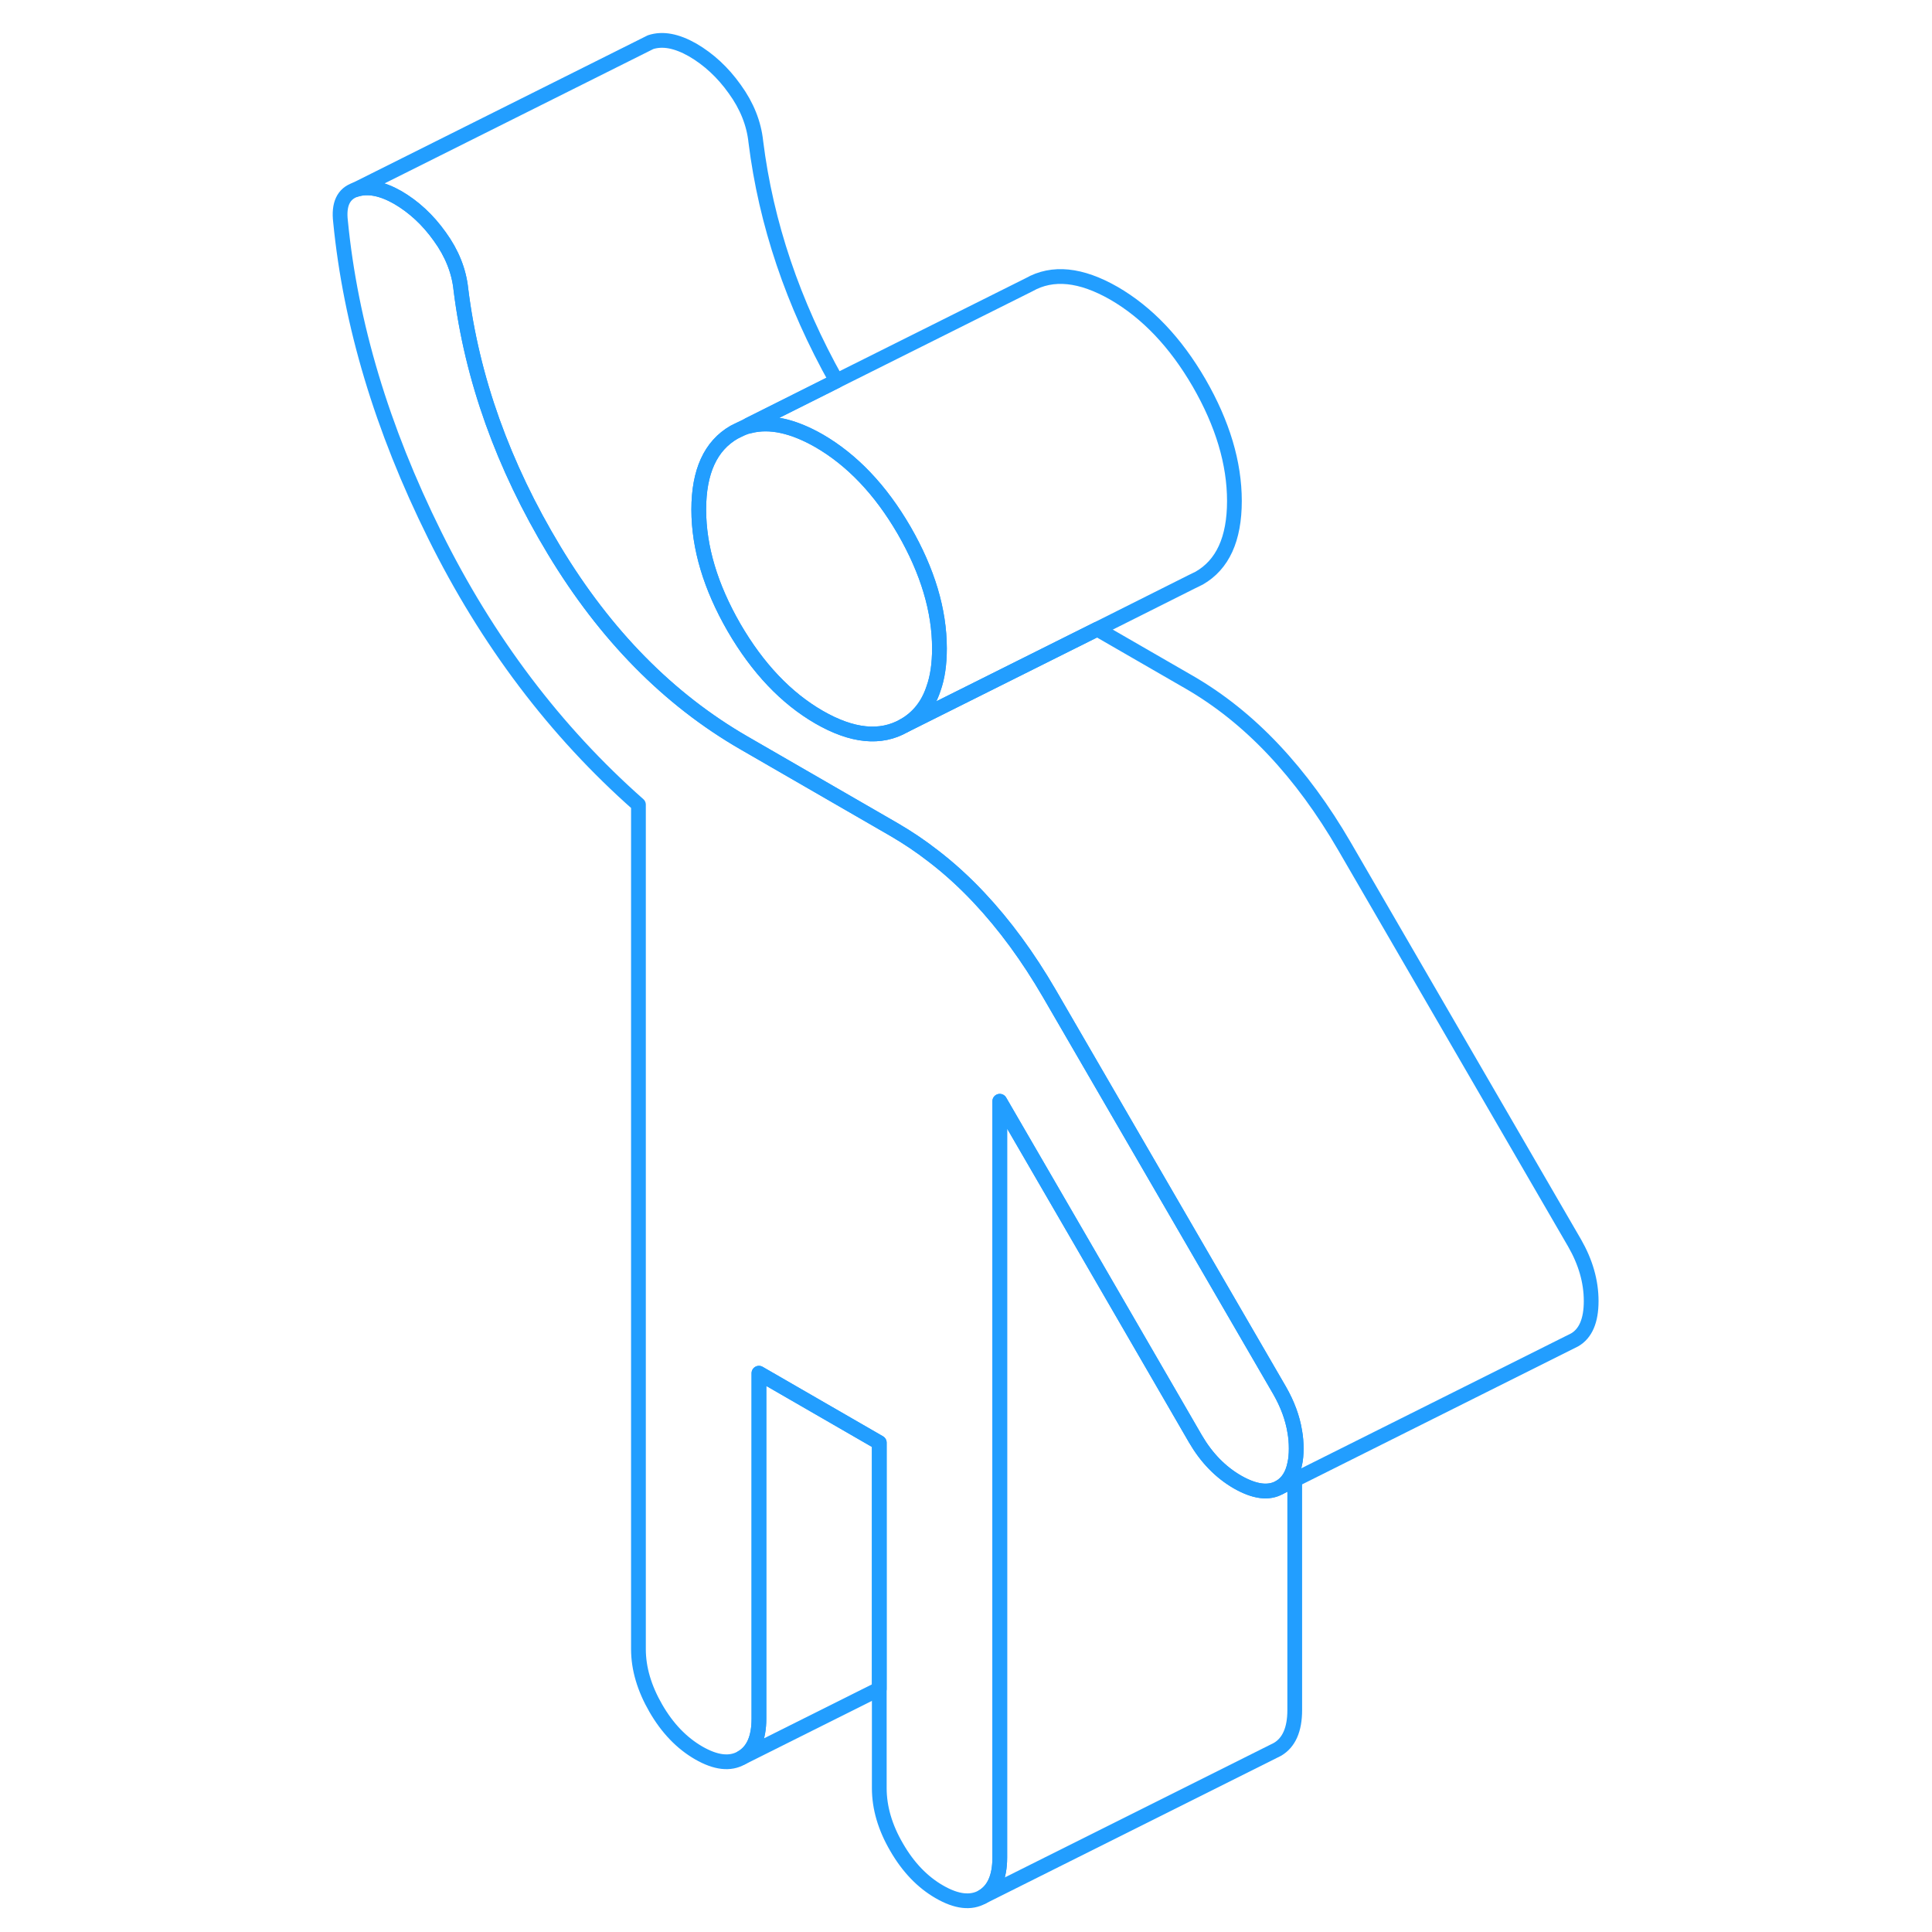 <svg width="48" height="48" viewBox="0 0 90 131" fill="none" xmlns="http://www.w3.org/2000/svg" stroke-width="1px" stroke-linecap="round" stroke-linejoin="round"><path d="M67.39 98.22C67.39 98.61 67.36 98.95 67.29 99.26C67.14 100.02 66.8 100.54 66.27 100.85C65.52 101.28 64.57 101.15 63.41 100.49C62.25 99.82 61.3 98.84 60.55 97.55L59.12 95.08L52.8 84.17L47.29 74.67V125.96C47.29 127.28 46.89 128.17 46.11 128.62C45.33 129.06 44.36 128.95 43.2 128.28C42.05 127.62 41.08 126.61 40.3 125.26C39.51 123.91 39.12 122.57 39.12 121.24V97.82L30.96 93.11V116.53C30.96 117.86 30.57 118.74 29.78 119.19C29 119.64 28.03 119.52 26.88 118.86C25.72 118.19 24.75 117.18 23.97 115.83C23.19 114.48 22.79 113.14 22.79 111.82V54.56C17.15 49.58 12.54 43.48 8.97 36.27C5.39 29.05 3.27 21.97 2.59 15.02C2.45 13.85 2.79 13.13 3.61 12.86C4.43 12.59 5.38 12.77 6.47 13.39C7.55 14.02 8.51 14.9 9.32 16.04C10.14 17.17 10.62 18.37 10.75 19.62C11.5 25.67 13.61 31.57 17.08 37.32C20.55 43.07 24.83 47.42 29.94 50.37L40.14 56.26C41.05 56.79 41.93 57.38 42.79 58.05C43.86 58.87 44.88 59.8 45.86 60.84C47.63 62.72 49.22 64.9 50.65 67.36L66.27 94.29C66.79 95.2 67.14 96.13 67.29 97.06C67.36 97.44 67.39 97.83 67.39 98.22Z" stroke="#229EFF" stroke-linejoin="round"/><path d="M67.29 100.34V115.96C67.29 117.28 66.89 118.17 66.11 118.62L65.87 118.74L46.11 128.62C46.89 128.17 47.29 127.28 47.29 125.96V74.67L52.8 84.17L59.12 95.08L60.55 97.55C61.3 98.84 62.25 99.82 63.41 100.49C64.57 101.15 65.52 101.28 66.27 100.85L67.29 100.34Z" stroke="#229EFF" stroke-linejoin="round"/><path d="M87.39 88.22C87.39 89.55 87.01 90.42 86.27 90.85L66.27 100.85C66.8 100.54 67.14 100.02 67.29 99.26C67.36 98.95 67.39 98.61 67.39 98.22C67.39 97.83 67.36 97.44 67.29 97.06C67.14 96.13 66.79 95.2 66.27 94.29L50.65 67.36C49.22 64.9 47.63 62.72 45.86 60.84C44.88 59.8 43.86 58.87 42.79 58.05C41.93 57.38 41.05 56.79 40.14 56.26L29.94 50.37C24.83 47.42 20.55 43.07 17.08 37.32C13.61 31.57 11.5 25.67 10.75 19.62C10.62 18.37 10.14 17.17 9.32 16.04C8.51 14.9 7.55 14.02 6.47 13.39C5.38 12.77 4.43 12.59 3.61 12.86L23.15 3.09L23.61 2.86C24.43 2.59 25.38 2.77 26.47 3.39C27.55 4.02 28.51 4.9 29.32 6.04C30.14 7.17 30.62 8.37 30.75 9.62C31.44 15.15 33.26 20.55 36.22 25.83L30.29 28.8L29.27 29.31C27.68 30.23 26.88 31.97 26.88 34.55C26.88 37.13 27.68 39.79 29.27 42.55C30.87 45.3 32.79 47.33 35.04 48.63C37.28 49.92 39.21 50.12 40.81 49.2L42.79 48.21L53.9 42.66L60.14 46.26C62.18 47.44 64.09 48.96 65.86 50.84C67.63 52.72 69.22 54.9 70.65 57.36L86.27 84.29C87.01 85.58 87.39 86.89 87.39 88.22Z" stroke="#229EFF" stroke-linejoin="round"/><path d="M43.2 43.97C43.2 45.02 43.07 45.94 42.79 46.71C42.42 47.83 41.75 48.66 40.81 49.2C39.21 50.12 37.28 49.92 35.04 48.63C32.79 47.33 30.87 45.3 29.27 42.55C27.68 39.79 26.88 37.12 26.88 34.55C26.88 31.98 27.68 30.23 29.27 29.31L29.53 29.18C29.79 29.05 30.06 28.95 30.34 28.88C31.7 28.53 33.27 28.88 35.04 29.89C37.28 31.19 39.21 33.21 40.81 35.97C42.4 38.73 43.2 41.4 43.2 43.97Z" stroke="#229EFF" stroke-linejoin="round"/><path d="M63.2 33.97C63.2 36.55 62.4 38.29 60.81 39.2L60.3 39.45L53.9 42.66L42.79 48.21L40.81 49.2C41.75 48.66 42.42 47.83 42.79 46.71C43.07 45.94 43.2 45.02 43.2 43.97C43.2 41.4 42.4 38.73 40.81 35.97C39.21 33.21 37.28 31.19 35.04 29.89C33.27 28.88 31.7 28.53 30.34 28.88C30.32 28.85 30.3 28.83 30.29 28.8L36.22 25.83L49.27 19.31C50.87 18.4 52.79 18.6 55.04 19.89C57.28 21.19 59.21 23.21 60.81 25.97C62.4 28.73 63.2 31.4 63.2 33.97Z" stroke="#229EFF" stroke-linejoin="round"/><path d="M39.12 97.82V114.52L29.78 119.19C30.57 118.74 30.96 117.86 30.96 116.53V93.11L39.12 97.82Z" stroke="#229EFF" stroke-linejoin="round"/></svg>
